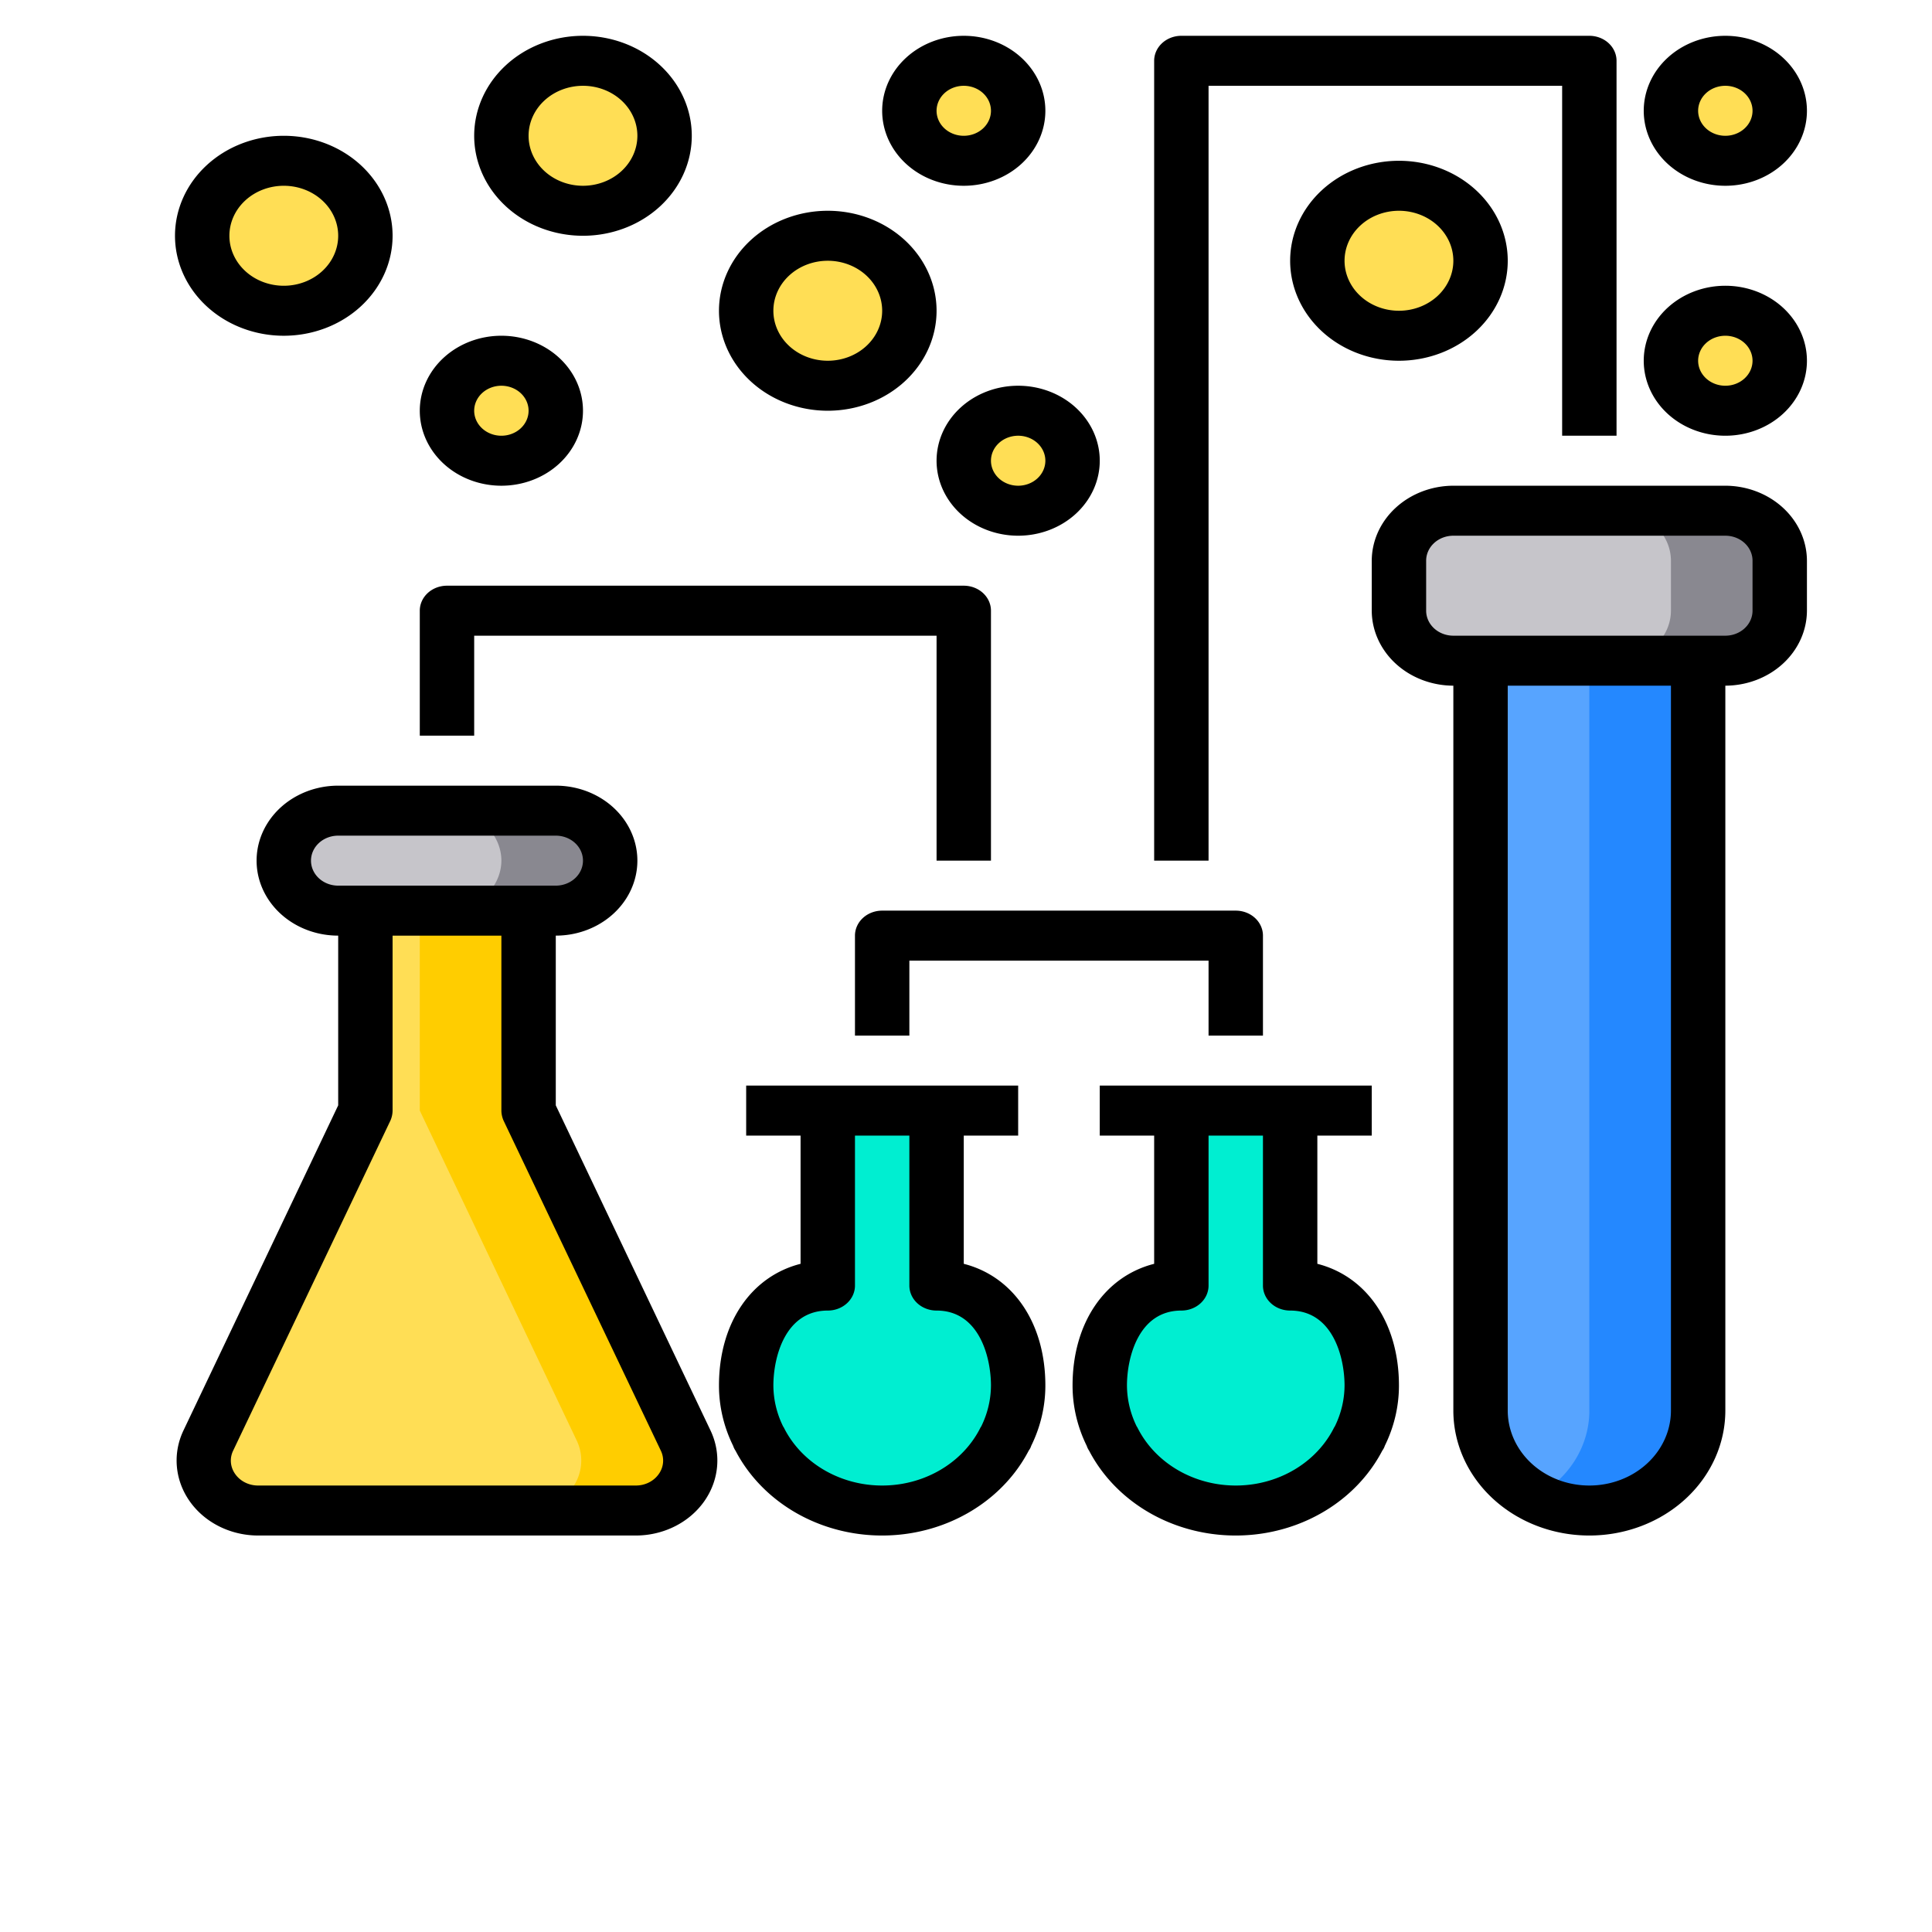 <?xml version="1.0" encoding="UTF-8" standalone="no"?>
<svg
   xmlns:dc="http://purl.org/dc/elements/1.1/"
   xmlns:cc="http://creativecommons.org/ns#"
   xmlns:rdf="http://www.w3.org/1999/02/22-rdf-syntax-ns#"
   xmlns:svg="http://www.w3.org/2000/svg"
   xmlns="http://www.w3.org/2000/svg"
   xmlns:sodipodi="http://sodipodi.sourceforge.net/DTD/sodipodi-0.dtd"
   xmlns:inkscape="http://www.inkscape.org/namespaces/inkscape"
   height="512"
   viewBox="0 0 64 64"
   width="512"
   version="1.1"
   id="svg75"
   sodipodi:docname="chemistry.svg"
   inkscape:version="0.92.3 (2405546, 2018-03-11)">
  <defs
     id="defs79" />
  <sodipodi:namedview
     pagecolor="#ffffff"
     bordercolor="#666666"
     borderopacity="1"
     objecttolerance="10"
     gridtolerance="10"
     guidetolerance="10"
     inkscape:pageopacity="0"
     inkscape:pageshadow="2"
     inkscape:window-width="1366"
     inkscape:window-height="719"
     id="namedview77"
     showgrid="false"
     inkscape:zoom="0.4609375"
     inkscape:cx="-84.610169"
     inkscape:cy="256"
     inkscape:window-x="0"
     inkscape:window-y="25"
     inkscape:window-maximized="1"
     inkscape:current-layer="svg75" />
  <g
     id="Chemistry"
     transform="matrix(0.901,0,0,0.828,3.995,-0.47)">
    <rect
       height="6"
       rx="2"
       width="14"
       x="47"
       y="21"
       id="rect2"
       style="fill:#c6c5ca" />
    <circle
       cx="59"
       cy="5"
       r="2"
       id="circle4"
       style="fill:#ffde55" />
    <circle
       cx="59"
       cy="15"
       r="2"
       id="circle6"
       style="fill:#ffde55" />
    <path
       d="M 54,61 A 3.995,3.995 0 0 1 50,57 V 27 h 8 v 30 a 4,4 0 0 1 -4,4 z"
       id="path8"
       inkscape:connector-curvature="0"
       style="fill:#57a4ff" />
    <circle
       cx="47"
       cy="11"
       r="3"
       id="circle10"
       style="fill:#ffde55" />
    <path
       d="M 41,61 A 5,5 0 0 1 36.47,58.09 V 58.08 A 4.876,4.876 0 0 1 36,56 c 0,-2.05 1,-4 3,-4 v -7 h 4 v 7 c 2,0 3,1.95 3,4 a 4.876,4.876 0 0 1 -0.47,2.08 v 0.01 A 5,5 0 0 1 41,61 Z"
       id="path12"
       inkscape:connector-curvature="0"
       style="fill:#00eed1" />
    <circle
       cx="33"
       cy="19"
       r="2"
       id="circle14"
       style="fill:#ffde55" />
    <path
       d="M 28,61 A 5,5 0 0 1 23.47,58.09 V 58.08 C 23.4,57.92 23.33,57.76 23.27,57.59 A 4.913,4.913 0 0 1 23,56 c 0,-2.05 1,-4 3,-4 v -7 h 4 v 7 c 2,0 3,1.95 3,4 a 4.876,4.876 0 0 1 -0.47,2.08 v 0.01 A 5,5 0 0 1 28,61 Z"
       id="path16"
       inkscape:connector-curvature="0"
       style="fill:#00eed1" />
    <g
       id="g24"
       style="fill:#ffde55">
      <circle
         cx="31"
         cy="5"
         r="2"
         id="circle18" />
      <circle
         cx="26"
         cy="13"
         r="3"
         id="circle20" />
      <path
         d="M 20.77,58.2 A 2,2 0 0 1 18.94,61 H 5.06 A 2,2 0 0 1 3.23,58.2 L 9,45 v -8 h 6 v 8 z"
         id="path22"
         inkscape:connector-curvature="0" />
    </g>
    <path
       d="M 58,27 V 57 A 3.994,3.994 0 0 1 52,60.46 3.98,3.98 0 0 0 54,57 V 27 Z"
       id="path26"
       inkscape:connector-curvature="0"
       style="fill:#2488ff" />
    <path
       d="m 18.94,61 h -4 a 2,2 0 0 0 1.83,-2.8 L 11,45 v -8 h 4 v 8 l 5.77,13.2 A 2,2 0 0 1 18.94,61 Z"
       id="path28"
       inkscape:connector-curvature="0"
       style="fill:#ffcd00" />
    <path
       d="m 18,35 a 2.015,2.015 0 0 1 -2,2 H 8 A 2.006,2.006 0 0 1 6,35 2.015,2.015 0 0 1 8,33 h 8 a 2.006,2.006 0 0 1 2,2 z"
       id="path30"
       inkscape:connector-curvature="0"
       style="fill:#c6c5ca" />
    <path
       d="m 61,23 v 2 a 2.006,2.006 0 0 1 -2,2 h -4 a 2.006,2.006 0 0 0 2,-2 v -2 a 2.006,2.006 0 0 0 -2,-2 h 4 a 2.006,2.006 0 0 1 2,2 z"
       id="path32"
       inkscape:connector-curvature="0"
       style="fill:#898890" />
    <path
       d="m 18,35 a 2.015,2.015 0 0 1 -2,2 h -4 a 2.015,2.015 0 0 0 2,-2 2.006,2.006 0 0 0 -2,-2 h 4 a 2.006,2.006 0 0 1 2,2 z"
       id="path34"
       inkscape:connector-curvature="0"
       style="fill:#898890" />
    <circle
       cx="17"
       cy="6"
       r="3"
       id="circle36"
       style="fill:#ffde55" />
    <circle
       cx="14"
       cy="17"
       r="2"
       id="circle38"
       style="fill:#ffde55" />
    <circle
       cx="6"
       cy="10"
       r="3"
       id="circle40"
       style="fill:#ffde55" />
    <path
       d="M 21.69,57.8 16,44.79 V 38 a 3,3 0 0 0 0,-6 H 8 a 3,3 0 0 0 0,6 v 6.79 L 2.31,57.8 A 3,3 0 0 0 5.06,62 h 13.88 a 3,3 0 0 0 2.75,-4.2 z M 7,35 a 1,1 0 0 1 1,-1 h 8 a 1,1 0 0 1 0,2 H 8 A 1,1 0 0 1 7,35 Z M 19.78,59.55 A 1,1 0 0 1 18.94,60 H 5.06 A 1,1 0 0 1 4.22,59.55 0.979,0.979 0 0 1 4.14,58.6 L 9.92,45.4 A 1.1,1.1 0 0 0 10,45 v -7 h 4 v 7 a 1.1,1.1 0 0 0 0.08,0.4 l 5.78,13.2 a 0.979,0.979 0 0 1 -0.08,0.95 z"
       id="path42"
       inkscape:connector-curvature="0" />
    <path
       d="M 44,51.13 V 46 h 2 V 44 H 36 v 2 h 2 v 5.13 c -1.81,0.5 -3,2.36 -3,4.87 a 5.845,5.845 0 0 0 0.52,2.41 0.882,0.882 0 0 0 0.09,0.2 A 5.976,5.976 0 0 0 46.39,58.6 0.663,0.663 0 0 0 46.48,58.41 5.845,5.845 0 0 0 47,56 c 0,-2.51 -1.19,-4.37 -3,-4.87 z m 0.64,6.51 c -0.01,0.01 -0.01,0.02 -0.02,0.03 a 3.977,3.977 0 0 1 -7.24,0 C 37.37,57.66 37.37,57.65 37.36,57.64 A 4.015,4.015 0 0 1 37,56 c 0,-1.11 0.42,-3 2,-3 a 1,1 0 0 0 1,-1 v -6 h 2 v 6 a 1,1 0 0 0 1,1 c 1.58,0 2,1.89 2,3 a 4.015,4.015 0 0 1 -0.36,1.64 z"
       id="path44"
       inkscape:connector-curvature="0" />
    <path
       d="M 31,51.13 V 46 h 2 V 44 H 23 v 2 h 2 v 5.13 c -1.81,0.5 -3,2.36 -3,4.87 a 5.845,5.845 0 0 0 0.52,2.41 0.882,0.882 0 0 0 0.09,0.2 A 5.976,5.976 0 0 0 33.39,58.6 0.663,0.663 0 0 0 33.48,58.41 5.845,5.845 0 0 0 34,56 c 0,-2.51 -1.19,-4.37 -3,-4.87 z m 0.64,6.51 c -0.01,0.01 -0.01,0.02 -0.02,0.03 a 3.977,3.977 0 0 1 -7.24,0 C 24.37,57.66 24.37,57.65 24.36,57.64 A 4.015,4.015 0 0 1 24,56 c 0,-1.11 0.42,-3 2,-3 a 1,1 0 0 0 1,-1 v -6 h 2 v 6 a 1,1 0 0 0 1,1 c 1.58,0 2,1.89 2,3 a 4.015,4.015 0 0 1 -0.36,1.64 z"
       id="path46"
       inkscape:connector-curvature="0" />
    <path
       d="M 59,20 H 49 a 3.009,3.009 0 0 0 -3,3 v 2 a 3.009,3.009 0 0 0 3,3 v 29 a 5,5 0 0 0 10,0 V 28 a 3.009,3.009 0 0 0 3,-3 v -2 a 3.009,3.009 0 0 0 -3,-3 z m -2,37 a 3,3 0 0 1 -6,0 V 28 h 6 z m 3,-32 a 1,1 0 0 1 -1,1 H 49 a 1,1 0 0 1 -1,-1 v -2 a 1,1 0 0 1 1,-1 h 10 a 1,1 0 0 1 1,1 z"
       id="path48"
       inkscape:connector-curvature="0" />
    <path
       d="M 42,42 V 38 A 1,1 0 0 0 41,37 H 28 a 1,1 0 0 0 -1,1 v 4 h 2 v -3 h 11 v 3 z"
       id="path50"
       inkscape:connector-curvature="0" />
    <path
       d="m 13,26 h 17 v 9 h 2 V 25 A 1,1 0 0 0 31,24 H 12 a 1,1 0 0 0 -1,1 v 5 h 2 z"
       id="path52"
       inkscape:connector-curvature="0" />
    <path
       d="m 40,4 h 13 v 14 h 2 V 3 A 1,1 0 0 0 54,2 H 39 a 1,1 0 0 0 -1,1 v 32 h 2 z"
       id="path54"
       inkscape:connector-curvature="0" />
    <path
       d="M 6,14 A 4,4 0 1 0 2,10 4,4 0 0 0 6,14 Z M 6,8 A 2,2 0 1 1 4,10 2,2 0 0 1 6,8 Z"
       id="path56"
       inkscape:connector-curvature="0" />
    <path
       d="m 14,20 a 3,3 0 1 0 -3,-3 3,3 0 0 0 3,3 z m 0,-4 a 1,1 0 1 1 -1,1 1,1 0 0 1 1,-1 z"
       id="path58"
       inkscape:connector-curvature="0" />
    <path
       d="m 17,10 a 4,4 0 1 0 -4,-4 4,4 0 0 0 4,4 z m 0,-6 a 2,2 0 1 1 -2,2 2,2 0 0 1 2,-2 z"
       id="path60"
       inkscape:connector-curvature="0" />
    <path
       d="m 30,19 a 3,3 0 1 0 3,-3 3,3 0 0 0 -3,3 z m 4,0 a 1,1 0 1 1 -1,-1 1,1 0 0 1 1,1 z"
       id="path62"
       inkscape:connector-curvature="0" />
    <path
       d="M 31,8 A 3,3 0 1 0 28,5 3,3 0 0 0 31,8 Z M 31,4 A 1,1 0 1 1 30,5 1,1 0 0 1 31,4 Z"
       id="path64"
       inkscape:connector-curvature="0" />
    <path
       d="m 59,12 a 3,3 0 1 0 3,3 3,3 0 0 0 -3,-3 z m 0,4 a 1,1 0 1 1 1,-1 1,1 0 0 1 -1,1 z"
       id="path66"
       inkscape:connector-curvature="0" />
    <path
       d="M 59,8 A 3,3 0 1 0 56,5 3,3 0 0 0 59,8 Z M 59,4 A 1,1 0 1 1 58,5 1,1 0 0 1 59,4 Z"
       id="path68"
       inkscape:connector-curvature="0" />
    <path
       d="m 26,17 a 4,4 0 1 0 -4,-4 4,4 0 0 0 4,4 z m 0,-6 a 2,2 0 1 1 -2,2 2,2 0 0 1 2,-2 z"
       id="path70"
       inkscape:connector-curvature="0" />
    <path
       d="m 43,11 a 4,4 0 1 0 4,-4 4,4 0 0 0 -4,4 z m 6,0 a 2,2 0 1 1 -2,-2 2,2 0 0 1 2,2 z"
       id="path72"
       inkscape:connector-curvature="0" />
  </g>
  <flowRoot
     xml:space="preserve"
     id="flowRoot896"
     style="fill:black;fill-opacity:1;stroke:none;font-family:sans-serif;font-style:normal;font-weight:normal;font-size:14.667px;line-height:1.25;letter-spacing:0px;word-spacing:0px"><flowRegion
       id="flowRegion898"><rect
         id="rect900"
         width="431.729"
         height="112.814"
         x="39.051"
         y="401.356" /></flowRegion><flowPara
       id="flowPara902"></flowPara></flowRoot></svg>

